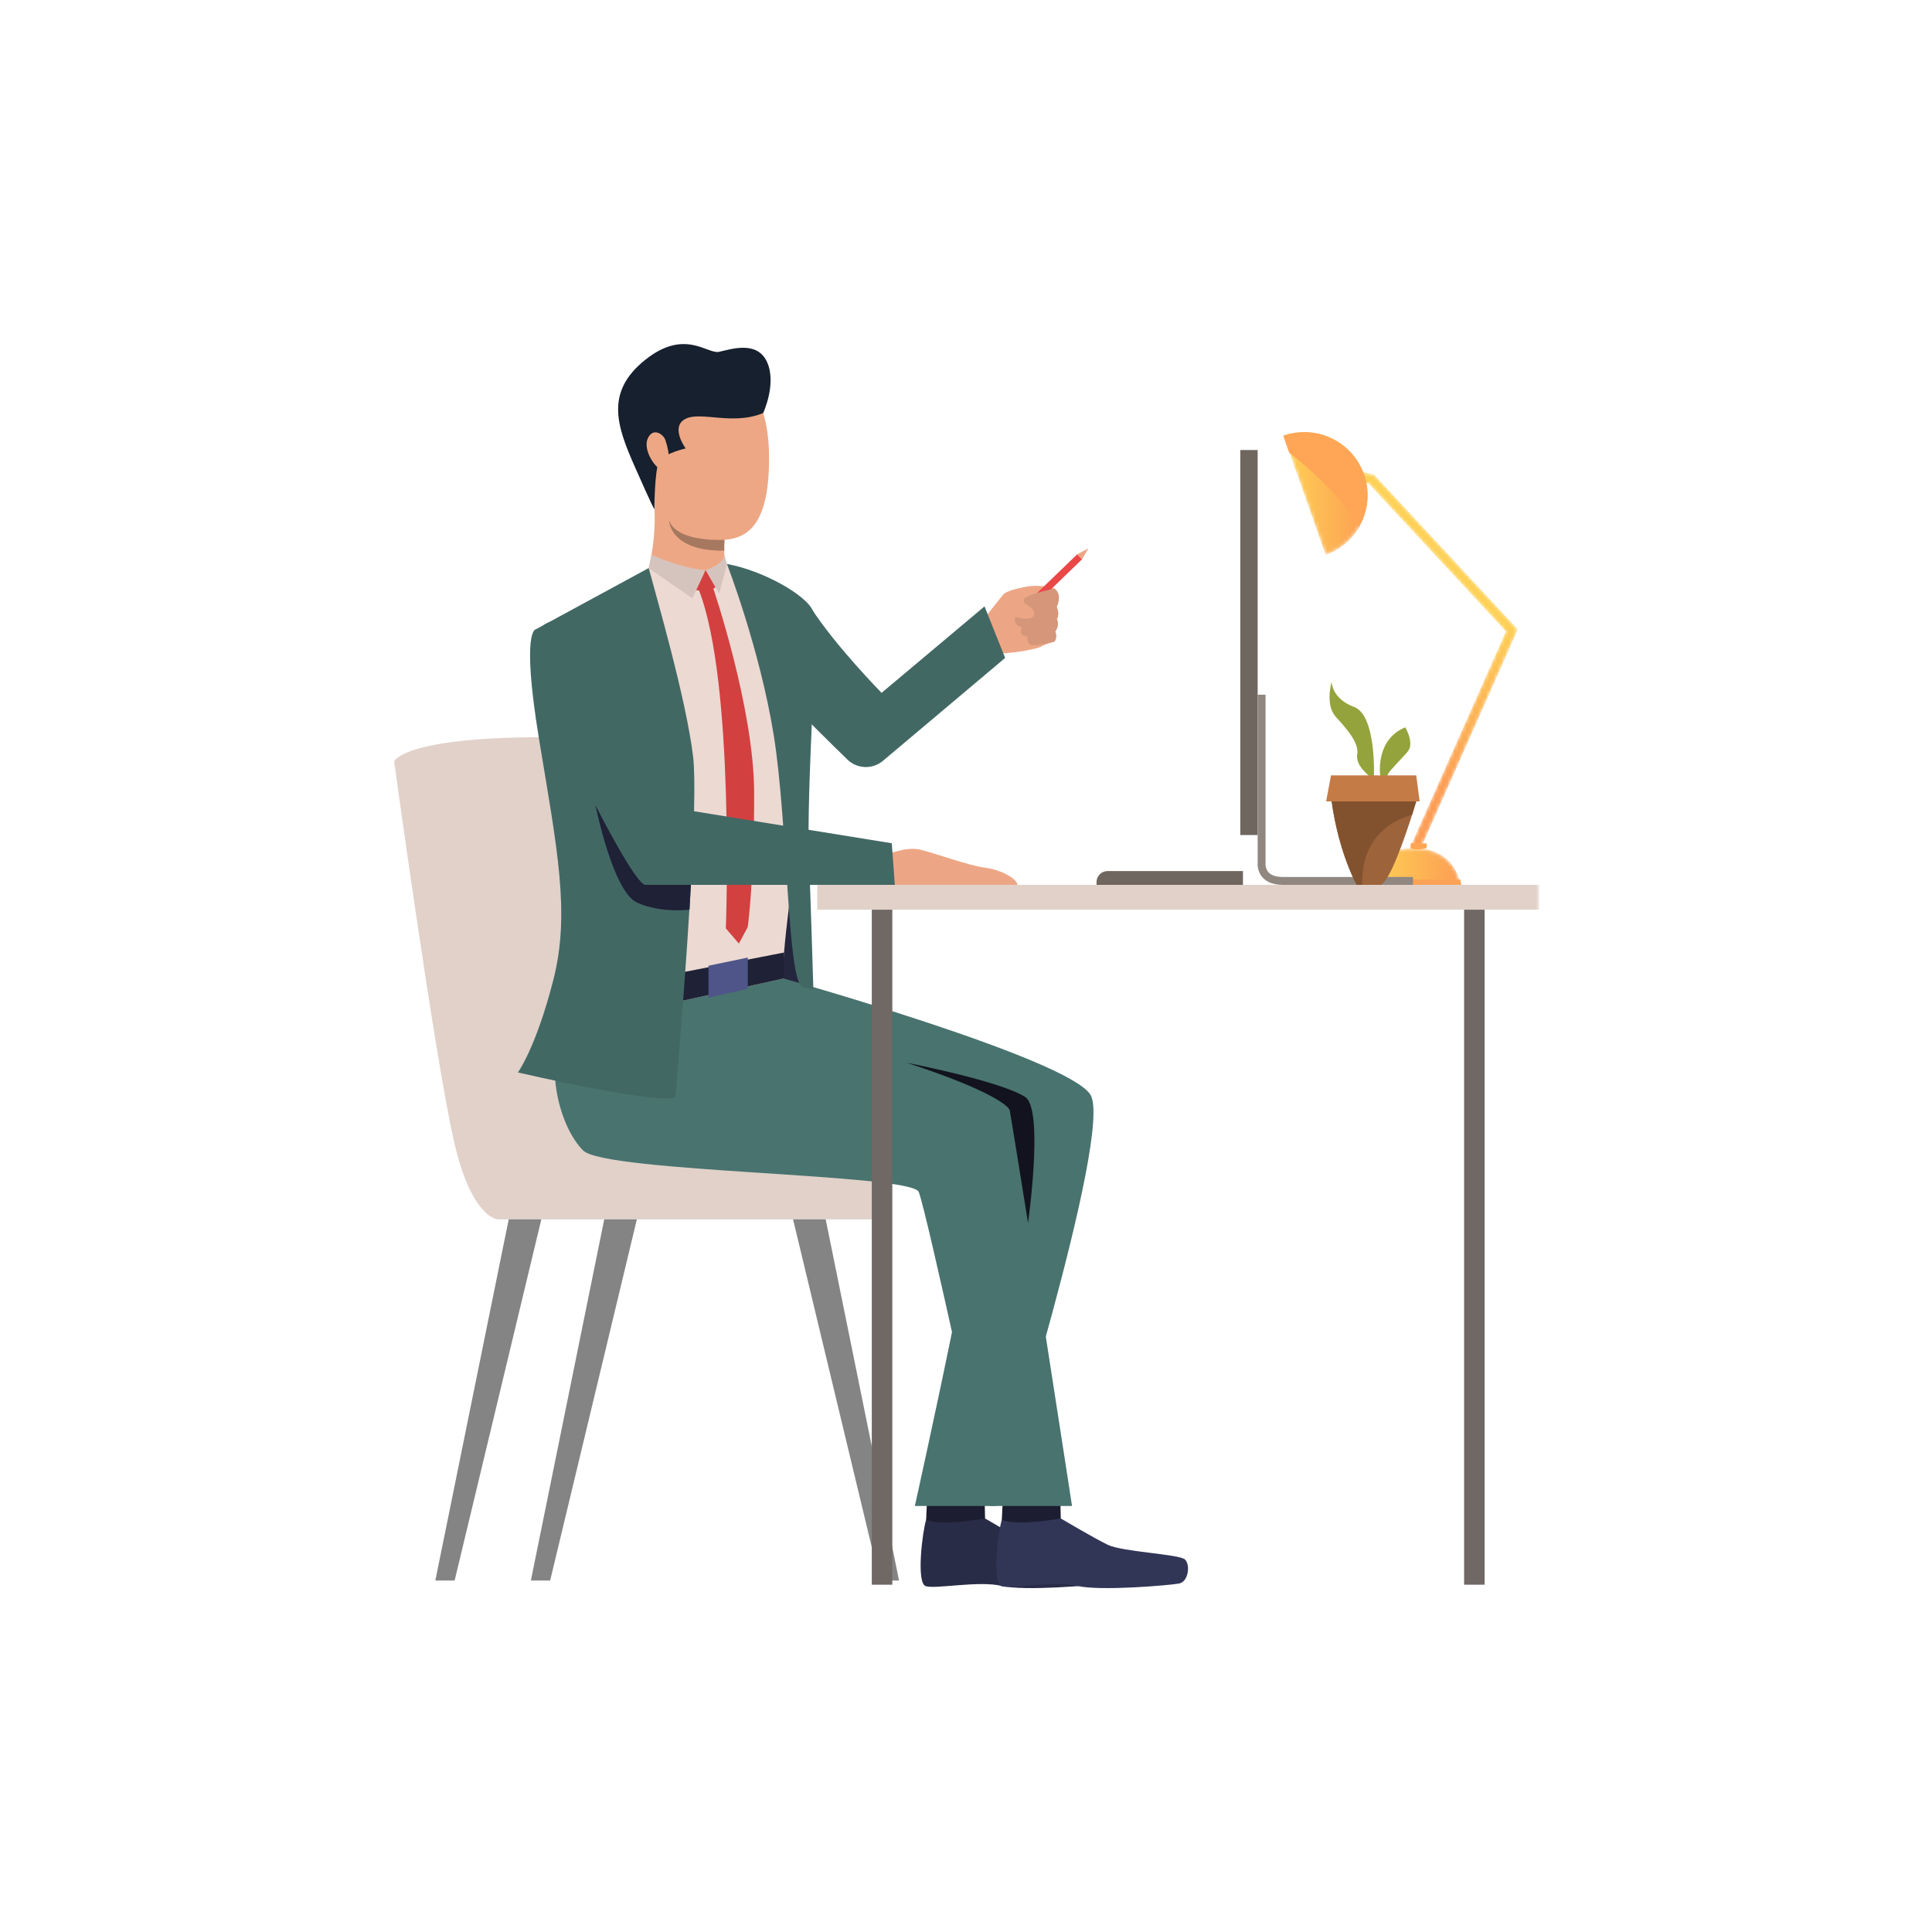 <svg xmlns="http://www.w3.org/2000/svg" xmlns:xlink="http://www.w3.org/1999/xlink" width="500" height="500" viewBox="0 0 500 500">
    <defs>
        <path id="xnn0i5uoya" d="M.881 3.01l5.33 1.16 35.515 38.237L17.354 97.37l-.544 1.224c.387.13 1.448.426 2.738.284l.66-1.49 24.608-55.501L7.57 1.787 1.438.449.88 3.01z"/>
        <path id="7d3fouoycd" d="M.328 8.94c-.056.839.005 1.387.005 1.387h22.64s-.039-.55-.25-1.387C22.044 6.228 19.562.492 10.753.492 1.941.492.512 6.229.328 8.94"/>
        <path id="jlynxbtdgg" d="M.19 1.776l1.541 4.37 9.346 26.482c3.8-1.342 6.796-3.944 8.68-7.174 2.34-4.008 2.967-8.977 1.301-13.695C18.687 5.039 12.375.839 5.634.839c-1.806 0-3.643.302-5.444.938"/>
        <path id="dqr2acul3j" d="M0 322L296.339 322 296.339 0.045 0 0.045z"/>
        <linearGradient id="cg3fqytmtb" x1="50.001%" x2="50.001%" y1="83.331%" y2="39.748%">
            <stop offset="0%" stop-color="#FD9D54"/>
            <stop offset="100%" stop-color="#FED054"/>
        </linearGradient>
        <linearGradient id="vved1n921e" x1="99.999%" x2="0%" y1="49.998%" y2="49.998%">
            <stop offset="0%" stop-color="#FD9D54"/>
            <stop offset="100%" stop-color="#FED054"/>
        </linearGradient>
        <linearGradient id="dpq2e2tndh" x1="100.001%" x2="-.005%" y1="49.999%" y2="49.999%">
            <stop offset="0%" stop-color="#FD9D54"/>
            <stop offset="100%" stop-color="#FED054"/>
        </linearGradient>
    </defs>
    <g fill="none" fill-rule="evenodd">
        <path d="M0 0H500V500H0z"/>
        <g transform="translate(102 89)">
            <g transform="translate(246 32)">
                <mask id="lny5pj1j6c" fill="#fff">
                    <use xlink:href="#xnn0i5uoya"/>
                </mask>
                <path fill="url(#cg3fqytmtb)" d="M.881 3.01l5.33 1.16 35.515 38.237L17.354 97.37l-.544 1.224c.387.13 1.448.426 2.738.284l.66-1.49 24.608-55.501L7.57 1.787 1.438.449.88 3.01z" mask="url(#lny5pj1j6c)"/>
            </g>
            <g transform="translate(253 130)">
                <mask id="ey1v9hveof" fill="#fff">
                    <use xlink:href="#7d3fouoycd"/>
                </mask>
                <path fill="url(#vved1n921e)" d="M.328 8.94c-.056.839.005 1.387.005 1.387h22.64s-.039-.55-.25-1.387C22.044 6.228 19.562.492 10.753.492 1.941.492.512 6.229.328 8.94" mask="url(#ey1v9hveof)"/>
            </g>
            <g transform="translate(230 22)">
                <mask id="h3x70xlrzi" fill="#fff">
                    <use xlink:href="#jlynxbtdgg"/>
                </mask>
                <path fill="url(#dpq2e2tndh)" d="M.19 1.776l1.541 4.37 9.346 26.482c3.8-1.342 6.796-3.944 8.68-7.174 2.34-4.008 2.967-8.977 1.301-13.695C18.687 5.039 12.375.839 5.634.839c-1.806 0-3.643.302-5.444.938" mask="url(#h3x70xlrzi)"/>
            </g>
            <path fill="#FEA655" d="M267.228 129.27v1.217c-.426.14-.842.226-1.237.27-1.292.14-2.356-.154-2.743-.285-.103-.034-.16-.056-.16-.056v-1.173l.704.005 2.862.018.575.005z"/>
            <path fill="#FEA356" d="M253.336 139.996h22.828s-.039-.548-.252-1.385h-22.58c-.06.838.004 1.385.004 1.385"/>
            <path fill="#FEA655" d="M230.09 23.754l1.54 4.365c5.456 4.297 13.92 11.726 18.027 19.29 2.339-4.003 2.967-8.968 1.302-13.682-3.008-8.513-12.35-12.977-20.87-9.973"/>
            <path fill="#EDA685" d="M153.07 70.59s3.977-5.025 4.606-5.774c.628-.748 3.099-1.454 5.987-1.997 2.89-.544 6.954.137 7.282.539.328.402.836.632.967 2.035.13 1.404-.464 2.703-.464 2.703s.903 1.609.064 3.157c0 0 .784 1.558-.424 3.157 0 0 .73 1.548-.235 2.631 0 0-2.474.715-3.333 1.265-.86.552-6.083 1.65-11.206 1.864 0 0-4.826-1.601-3.245-9.58"/>
            <path fill="#848484" d="M38.319 225.648L15.658 320.043 10.666 320.043 29.883 225.445zM63.04 225.648L40.379 320.043 35.388 320.043 54.604 225.445zM103.023 225.648L125.685 320.043 130.675 320.043 111.459 225.445z"/>
            <path fill="#E1D1C9" d="M124.47 226.568H26.827s-6.8-.157-11.356-20.284C10.35 183.64.001 108.012.001 108.012s2.744-7.038 45.669-6.136l76.863 99.634s2.624 15.708 1.936 25.058"/>
            <path fill="#EDA685" d="M127.475 132.183s4.974-2.16 8.705-1.29c3.73.87 12.469 4.13 16.786 4.67 4.317.542 8.427 3.048 8.347 4.48-.081 1.432-33.326 2.604-33.486-.66l-.352-7.2M153.07 70.59s-6.495 4.265-6.637 5.574c-.234 2.163 1.104 8.884 1.265 8.789.162-.096 9.793-4.847 9.793-4.847l-4.422-9.516z"/>
            <path fill="#292C47" d="M152.934 303.97s8.365 4.969 12.156 6.818c3.788 1.85 18.528 2.415 19.981 3.8 1.452 1.388.908 5.789-1.536 6.232-2.443.443-20.365 2.015-26.34.604-5.975-1.41-17.16.91-19.635.063-2.474-.846-.841-14.177.123-17.168.965-2.99 15.25-.35 15.25-.35"/>
            <path fill="#1C1D30" d="M152.805 298.328l.129 5.641s-11.207 2.064-15.25.35l.282-6.195 14.839.204z"/>
            <path fill="#313657" d="M172.524 303.97s8.367 4.969 12.156 6.818c3.789 1.85 18.529 2.415 19.982 3.8 1.452 1.388.907 5.789-1.537 6.232-2.443.443-20.364 2.015-26.34.604-5.974-1.41-17.16.91-19.634.063-2.474-.846-.842-14.177.123-17.168.965-2.99 15.25-.35 15.25-.35"/>
            <path fill="#1C1D30" d="M172.394 298.328l.13 5.641s-11.207 2.064-15.25.35l.282-6.195 14.838.204z"/>
            <path fill="#24263D" d="M106.562 166.987L93.835 164.766 102.32 143.417z"/>
            <path fill="#49736E" d="M68.426 171.362s63.965 13.568 73.949 17.806c9.981 4.239 15.97 5.984 16.72 8.103.748 2.12 16.346 103.472 16.346 103.472h-21.213s-16.471-76.544-18.468-81.28c-1.996-4.74-81.107-4.989-86.846-10.722-5.74-5.735-10.731-21.442-4.492-35.53 6.24-14.087 24.004-1.849 24.004-1.849"/>
            <path fill="#49736E" d="M100.822 164.235s73.357 20.618 79.361 30.045c6.114 9.598-24.459 106.462-24.459 106.462h-20.962s20.214-90.754 17.72-94.744c-2.497-3.99-113.052-.125-92.463-32.787 20.589-32.662 40.803-8.976 40.803-8.976"/>
            <path fill="#426864" d="M93.197 62.386c2.76-1.435 11.968 1.707 14.688 5.937 6.32 9.835 18.268 21.986 18.268 21.986l26.64-22.372 5.337 13.336-31.62 26.626c-2.694 2.268-6.67 2.13-9.198-.322-8.308-8.058-25.404-25.001-26.721-29.234-1.747-5.61-2.67-13.218 2.606-15.957"/>
            <path fill="#EDA785" d="M84.182 5.414S96.909 7.532 97.034 29.1c.124 21.566-8.064 23.603-20.464 20.444-7.465-1.9-14.474-12.467-11.729-31.04 2.745-18.575 19.34-13.09 19.34-13.09"/>
            <path fill="#ECD9D2" d="M85.849 56.9s17.54 6.365 20.16 10.355c2.62 3.99.928 39.885-.57 52.724-1.497 12.84-5.616 40.517-4.617 44.256l-40.802 8.977s-13.103-47.622-13.476-55.227c-.375-7.604-9.984-43.01-5.366-45.876 4.617-2.868 24.707-14.088 24.707-14.088L85.849 56.9z"/>
            <path fill="#1F2136" d="M60.019 173.211L58.022 165.857 100.915 157.512 100.823 164.235z"/>
            <path fill="#4F5589" d="M81.356 160.932L91.526 158.812 91.526 166.853 81.356 169.222z"/>
            <path fill="#426864" d="M76.796 140.002c-.11 2.103-.246 4.234-.355 6.392l-.029.028c-1.448 23.658-3.609 48.411-3.609 48.411-2.98 2.485-40.771-6.284-40.771-6.284s4.647-6.31 9.133-23.797c4.512-17.456.985-34.231-3.691-62.643-4.65-28.413-.795-28.249-.795-28.249l29.206-15.846c1.914 7.267 9.652 33.63 11.484 48.738.657 5.52.248 18.715-.573 33.25M86.131 56.952s8.503 21.945 12.112 44.328c3.679 22.824 3.497 64.144 7.487 65.152 3.989 1.008 2.759.334 2.759.334s-.748-24.963-1.113-33.239c-.814-18.472 2.637-60.107 1.04-64.313-1.598-4.207-13.05-10.6-22.285-12.262"/>
            <path fill="#EDA785" d="M85.437 53.506c0 1.34.11 2.568.41 3.388 0 0-2.242 8.742-19.961 1.12 0 0 3.5-13.032 0-23.959l19.96 12.377s-.245 1.967-.354 4.26c-.055.929-.082 1.913-.055 2.814"/>
            <path fill="#D5C4BE" d="M66.607 54.548s6.966 3.368 13.995 4.018l-3.426 7.278-11.291-7.822.722-3.474z"/>
            <path fill="#D5C4BE" d="M80.601 58.566s4.902-1.623 4.866-4.018l.664 2.404-1.998 7.677-3.532-6.063z"/>
            <path fill="#16202E" d="M95.51 17.892s3.562-7.632.984-13.235c-2.58-5.601-9.317-3.274-12.396-2.609-3.078.664-8.9-6.15-19.216 2.16-10.315 8.311-7.237 17.038-2.662 27.427 4.576 10.388 5.13 11.187 5.13 11.187s.034-10.543 1.28-12.413c1.463-2.199 6.817-3.345 6.817-3.345s-4.076-5.57-.083-7.647c3.992-2.078 12.26 1.769 20.146-1.525"/>
            <path fill="#EDA785" d="M70.206 24.903c-.542-1.591-3.23-3.4-4.575-.416-1.346 2.984 2.163 8.228 4.076 8.228 1.914 0 1.748-4.155.5-7.812"/>
            <path fill="#D34040" d="M80.601 58.566l2.56 4.396s-1.184 1.357-4.989.764l2.43-5.16z"/>
            <path fill="#D34040" d="M82.614 63.345S93.086 94.133 93.17 115.99c.082 21.858-1.643 34.906-1.643 34.906l-2.306 4.306-3.373-3.931s2.38-63.47-6.936-87.45c0 0 3.313-1.577 3.702-.476"/>
            <path fill="#426864" d="M39.925 72.109c7.661-3.123 15.602 7.48 19.845 18.076 4.242 10.596 12.353 29.878 12.353 29.878l56.663 9.17.799 10.763H63.472S38.284 94.923 36.537 89.312c-1.747-5.609-2.116-14.959 3.388-17.203"/>
            <mask id="omza9m8axk" fill="#fff">
                <use xlink:href="#dqr2acul3j"/>
            </mask>
            <path fill="#E1D1C9" d="M109.504 146.428L296.339 146.428 296.339 139.996 109.504 139.996z" mask="url(#omza9m8axk)"/>
            <path fill="#6F675F" d="M218.985 127.108L223.485 127.108 223.485 27.462 218.985 27.462z" mask="url(#omza9m8axk)"/>
            <path fill="#908780" d="M230.018 139.996h33.666v-2.037h-33.666c-1.756 0-3.018-.418-3.755-1.24-.887-.992-.749-2.326-.748-2.34l.01-.063-.002-.058V90.793h-2.04v43.415c-.038.416-.116 2.308 1.234 3.841 1.138 1.291 2.921 1.947 5.3 1.947" mask="url(#omza9m8axk)"/>
            <path fill="#6F675F" d="M184.645 136.427h35.031v3.57H181.78v-.708c0-1.58 1.283-2.862 2.865-2.862" mask="url(#omza9m8axk)"/>
            <path fill="#6F6865" d="M276.911 321.118L282.221 321.118 282.221 146.428 276.911 146.428zM123.621 321.118L128.931 321.118 128.931 146.428 123.621 146.428z" mask="url(#omza9m8axk)"/>
            <path fill="#1F2136" d="M76.796 140.002c-.11 2.103-.246 4.234-.355 6.392l-.029.028s-7.363.973-13.534-1.828c-6.198-2.812-10.5-24.125-10.802-25.246.63 1.228 10.528 20.654 12.962 20.654h11.758z" mask="url(#omza9m8axk)"/>
            <path fill="#A67860" d="M85.492 50.693c-.055.928-.082 1.91-.055 2.813-14.083.22-14.302-7.814-14.302-7.814 2.188 5.82 14.357 5 14.357 5" mask="url(#omza9m8axk)"/>
            <path fill="#EA4747" d="M162.65 70.59L161.393 69.288 176.789 54.442 178.047 55.742z" mask="url(#omza9m8axk)"/>
            <path fill="#EDA685" d="M176.79 54.442L179.684 52.907 178.047 55.743z" mask="url(#omza9m8axk)"/>
            <path fill="#D59679" d="M170.185 63.468s-7.302 1.573-7.27 2.887c.03 1.315.769 1.742.769 1.742l-2.801 2.134s-1.175 2.531 1.617 3.077c0 0-1.317 2.25 1.45 2.418 0 0-.283 1.882.977 2.21 1.258.329 5.925-.894 5.925-.894s.902-.74.236-2.632c0 0 1.237-1.46.423-3.158 0 0 .832-1.332-.064-3.156 0 0 1.65-3.118-.502-4.739 0 0-.455.043-.76.111" mask="url(#omza9m8axk)"/>
            <path fill="#EDA685" d="M157.9 64.74s4.802 1.534 7.037 3.658c.504.481.913 1.05.675 1.768-.237.72-1.467 1.302-3.583.756s-5.122-.174-5.122-.174-1.997-1.27.994-6.008" mask="url(#omza9m8axk)"/>
            <path fill="#12131F" d="M164.053 227.494s-4.485-27.957-4.721-29.091c-.238-1.132-4.802-5.207-26.61-12.345 0 0 24.243 4.71 30.598 8.845 4.9 3.187.733 32.59.733 32.59" mask="url(#omza9m8axk)"/>
            <path fill="#9D633A" d="M255.328 139.996c2.394-.995 6.26-12.29 8.122-18.136.659-2.076 1.068-3.464 1.068-3.464h-21.892c1.892 13.5 6.486 21.6 6.486 21.6h6.216z" mask="url(#omza9m8axk)"/>
            <path fill="#95A33C" d="M257.086 111.67c0-.786 3.512-4.075 5.27-6.222 1.757-2.149-.677-6.223-.677-6.223-7.837 3.24-6.486 12.445-6.486 12.445s1.893.786 1.893 0M252.626 112.019h.944s.678-15.9-5.134-18.06c-5.81-2.16-5.81-6.48-5.81-6.48s-1.757 5.94 1.082 9.045c2.837 3.106 6.08 6.75 5.54 9.72-.542 2.97 3.378 5.775 3.378 5.775" mask="url(#omza9m8axk)"/>
            <path fill="#82522F" d="M263.45 121.86c.66-2.076 1.068-3.464 1.068-3.464h-21.893c1.892 13.5 6.487 21.6 6.487 21.6h1.43c-.267-12.641 8.065-16.792 12.907-18.136" mask="url(#omza9m8axk)"/>
            <path fill="#C57B46" d="M264.513 111.67L242.459 111.67 241.205 118.396 265.408 118.396z" mask="url(#omza9m8axk)"/>
        </g>
    </g>
</svg>
